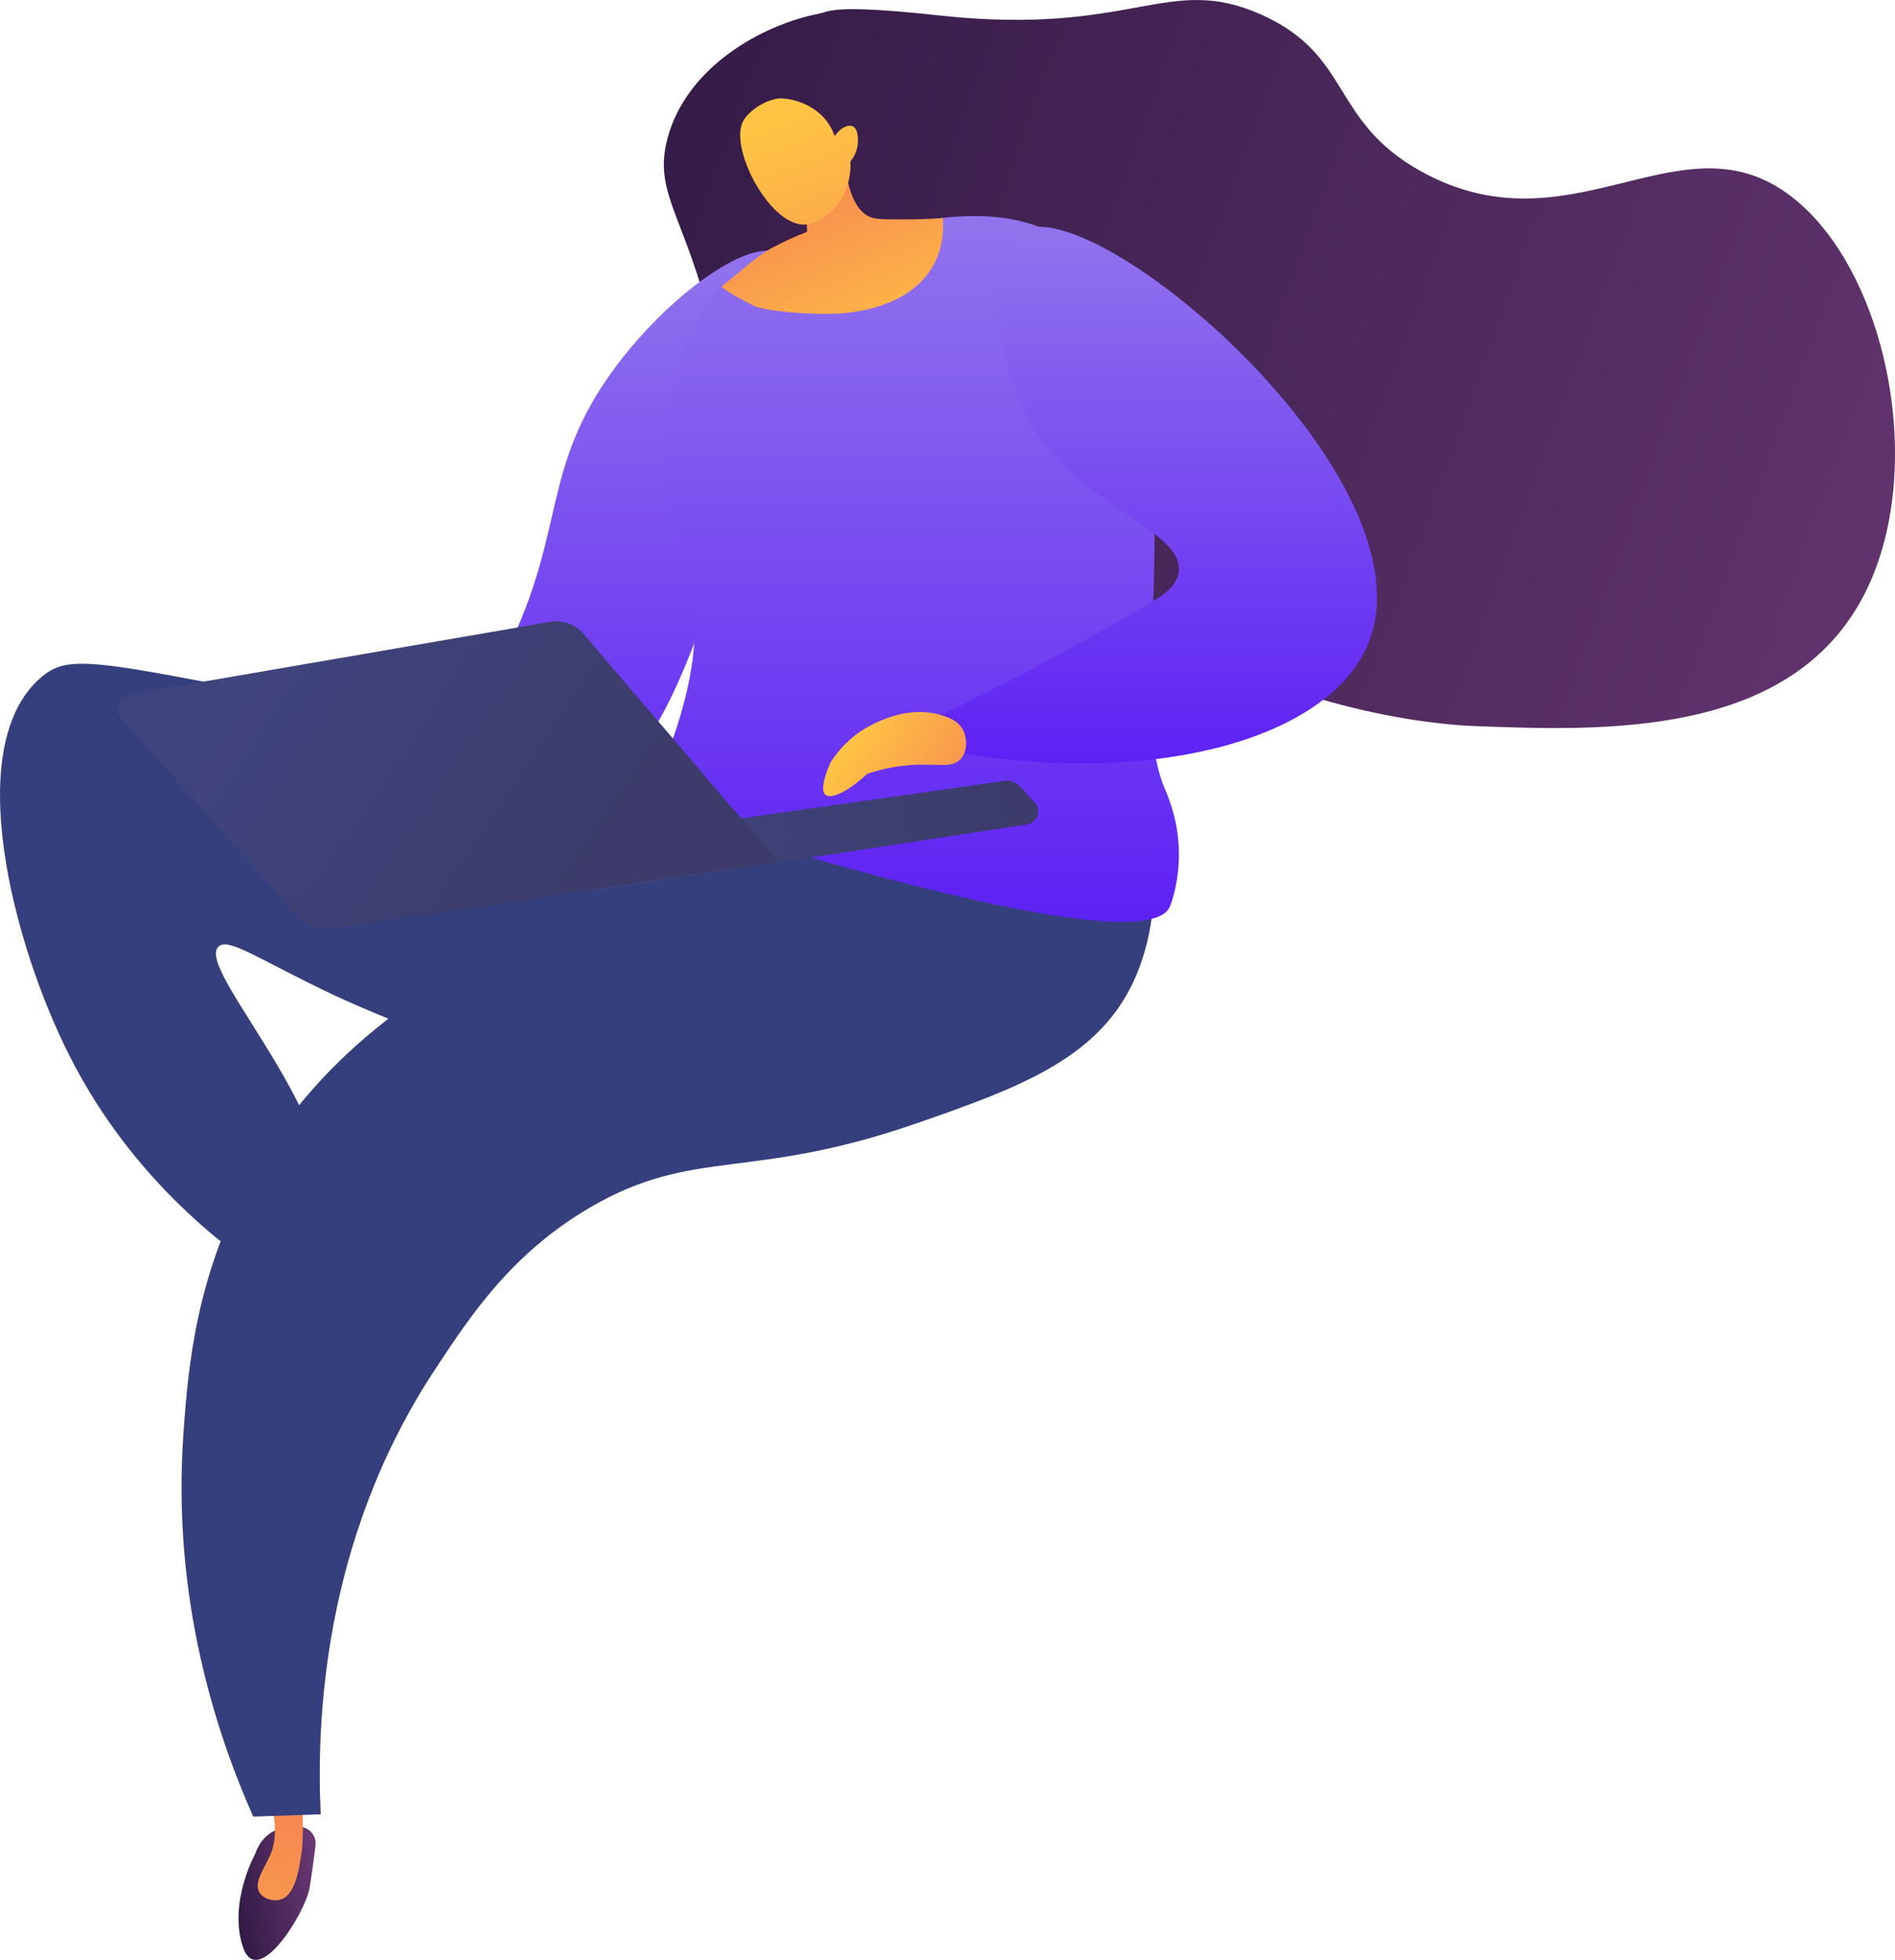 <svg width="589" height="609" viewBox="0 0 589 609" fill="none" xmlns="http://www.w3.org/2000/svg">
<path d="M301.367 266.699C302.387 257.882 299.692 247.123 292.692 240.678C279.591 228.611 257.283 237.118 234.863 240.678C224.835 242.276 217.902 242.386 121.381 223.331C31.138 205.518 22.297 202.479 12.957 210.32C-12.103 231.339 3.883 293.075 21.632 328.125C41.344 367.057 71.406 389.207 88.135 399.678C91.208 397.559 95.978 393.644 98.973 387.388C114.703 354.557 60.036 301.76 67.89 294.151C71.051 291.09 81.069 298.522 104.031 309.325C104.031 309.325 124.409 318.919 151.743 328.114C205.966 346.382 296.597 307.938 301.367 266.699Z" fill="#353F7E"/>
<path d="M79.305 576.08C79.305 576.08 70.985 591.043 75.455 604.83C79.926 618.617 94.879 594.326 96.166 586.839C96.909 582.524 97.62 577.2 98.074 573.462C98.429 570.601 96.388 567.972 93.515 567.684C88.789 567.196 82.067 568.083 79.305 576.08Z" fill="url(#paint0_linear)"/>
<path d="M82.255 552.954C82.255 552.954 88.079 567.406 84.008 576.402C81.978 580.883 78.872 584.953 80.591 587.948C81.745 589.956 84.851 590.965 87.181 590.266C91.651 588.924 92.827 581.448 93.659 576.18C94.891 568.393 93.36 552.543 93.36 552.543L82.255 552.954Z" fill="url(#paint1_linear)"/>
<path d="M346.904 245.015C361.68 257.327 361.325 286.343 351.962 305.731C340.57 329.323 316.065 338.23 284.738 349.1C232.933 367.079 215.761 356.365 183.536 375.121C158.998 389.407 146.185 408.873 135.103 425.71C100.115 478.872 98.374 535.595 99.683 563.757C92.694 564.001 85.705 564.234 78.717 564.478C67.324 538.89 53.325 496.808 57.03 445.22C58.516 424.512 60.912 395.507 78.717 364.273C98.329 329.867 125.563 312.142 145.941 299.22C155.559 293.12 166.208 287.297 261.598 258.026C321.978 239.492 336.254 236.142 346.904 245.015Z" fill="#353F7E"/>
<path d="M235.951 168.992C226.832 164.677 230.548 146.953 223.471 111.471C214.796 67.991 202.638 61.68 207.408 43.224C213.254 20.652 237.237 7.63 254.265 4.314C258.015 3.582 258.414 1.153 291.938 4.802C352.328 11.368 362.889 -8.508 392.086 4.569C420.296 17.202 413.418 37.489 441.528 53.151C487.099 78.55 520.533 36.979 553.935 59.029C585.528 79.882 599.805 144.302 579.704 184.221C556.908 229.475 498.003 227.09 458.534 225.626C450.236 225.316 408.105 222.864 359.084 195.934C331.962 181.038 311.816 163.635 298.571 150.536C295.576 147.996 291.117 145.056 286.114 145.322C280.101 145.633 276.23 150.391 274.333 152.51C264.349 163.646 244.914 173.229 235.951 168.992Z" fill="url(#paint2_linear)"/>
<path d="M242.984 78.962C232.9 72.795 205.167 93.747 188.716 117.649C169.392 145.734 174.883 164.423 159.696 197.62C152.142 214.125 138.165 237.063 110.033 260.222C113.327 265.357 116.622 270.493 119.917 275.617C135.292 273.61 165.01 267.332 189.348 243.817C206.254 227.479 212.977 208.845 225.756 172.232C238.557 135.496 255.585 86.67 242.984 78.962Z" fill="url(#paint3_linear)"/>
<path d="M251.215 80.359C251.215 80.359 329 40.485 349.156 99.16C368.979 156.892 350.187 217.131 361.968 244.904C362.822 246.912 366.383 254.687 366.428 265.258C366.461 273.665 364.265 280.376 363.532 281.884C354.924 299.764 228.973 259.945 200.419 250.772C218.69 211.729 216.593 193.006 214.874 182.103C212.222 165.333 205.966 158.689 206.421 138.18C206.421 138.18 206.931 115.298 220.398 93.137C222.328 89.942 224.713 86.559 251.215 80.359Z" fill="url(#paint4_linear)"/>
<path d="M262.164 40.762C262.086 44.433 261.886 64.099 270.561 67.482C272.447 68.214 275.786 68.203 282.464 68.169C286.835 68.147 290.473 67.948 293.036 67.77C293.28 71.009 293.213 76.388 290.451 81.79C282.719 96.93 261.476 97.485 258.436 97.518C247.72 97.629 236.916 96.387 234.076 94.9C229.761 92.649 226.377 90.974 224.203 89.044C227.841 86.338 234.941 79.672 240.055 76.965C243.871 74.935 247.51 73.316 250.849 72.007C250.716 68.247 250.582 64.476 250.449 60.716C254.354 54.05 258.259 47.406 262.164 40.762Z" fill="url(#paint5_linear)"/>
<path d="M264.338 50.123C264.338 50.123 265.602 64.265 252.59 69.301C240.942 73.815 226.244 46.385 230.97 37.656C232.545 34.739 237.171 31.367 241.608 30.646C244.725 30.136 255.974 32.11 259.446 42.315C261.11 39.719 263.584 38.588 265.048 39.253C266.9 40.108 266.678 43.668 266.634 44.478C266.468 47.273 265.037 49.258 264.338 50.123Z" fill="url(#paint6_linear)"/>
<path d="M184.922 260.754L312.227 242.642C313.98 242.397 315.743 243.019 316.941 244.316L321.512 249.241C323.786 251.692 322.388 255.696 319.082 256.196L184.501 276.804L184.922 260.754Z" fill="url(#paint7_linear)"/>
<path d="M40.224 215.755L171.011 193.228C174.883 192.563 178.821 193.982 181.361 196.966L241.752 267.664L103.077 288.65C99.272 289.227 95.434 287.84 92.861 284.979L37.617 223.187C35.287 220.547 36.74 216.354 40.224 215.755Z" fill="url(#paint8_linear)"/>
<path opacity="0.3" d="M181.372 196.966C178.821 193.982 174.883 192.563 171.023 193.228L168.161 193.727C168.549 198.02 167.994 202.113 166.02 205.706C159.852 216.953 145.353 213.537 137.377 225.716C128.614 239.092 141.293 250.572 133.539 262.939C125.374 275.961 107.015 270.171 89.255 280.908L92.894 284.979C95.456 287.851 99.294 289.227 103.111 288.65L241.786 267.664L181.372 196.966Z" fill="url(#paint9_linear)"/>
<path d="M299.958 234.268C297.484 230.252 295.01 226.226 292.537 222.211C309.72 213.748 333.404 201.569 357.376 187.427C361.125 185.209 365.574 182.503 366.328 177.966C368.436 165.222 338.085 158.278 322.211 134.387C307.534 112.292 306.658 77.886 317.574 71.708C340.292 58.842 447.064 149.494 424.988 200.615C412.509 229.498 359.672 243.873 299.958 234.268Z" fill="url(#paint10_linear)"/>
<path d="M292.537 222.211C279.979 218.351 267.544 227.18 266.745 227.757C264.471 229.42 261.232 232.227 258.27 236.685C257.959 237.329 254.343 245.126 256.562 246.978C258.348 248.454 263.65 245.925 269.563 240.457C272.303 239.525 276.418 238.349 281.532 237.85C290.917 236.929 295.698 239.026 298.56 235.876C300.657 233.569 300.745 229.509 299.303 226.792C297.761 223.863 294.655 222.865 292.537 222.211Z" fill="url(#paint11_linear)"/>
<defs>
<linearGradient id="paint0_linear" x1="72.531" y1="590.658" x2="100.613" y2="585.256" gradientUnits="userSpaceOnUse">
<stop stop-color="#311944"/>
<stop offset="1" stop-color="#6B3976"/>
</linearGradient>
<linearGradient id="paint1_linear" x1="73.741" y1="671.98" x2="93.917" y2="519.662" gradientUnits="userSpaceOnUse">
<stop stop-color="#FFC444"/>
<stop offset="0.996" stop-color="#F36F56"/>
</linearGradient>
<linearGradient id="paint2_linear" x1="177.219" y1="5.055" x2="686.331" y2="190.931" gradientUnits="userSpaceOnUse">
<stop stop-color="#311944"/>
<stop offset="1" stop-color="#6B3976"/>
</linearGradient>
<linearGradient id="paint3_linear" x1="178.721" y1="77.871" x2="178.721" y2="275.617" gradientUnits="userSpaceOnUse">
<stop stop-color="#9174ED"/>
<stop offset="1" stop-color="#5E21F4"/>
</linearGradient>
<linearGradient id="paint4_linear" x1="283.424" y1="67.124" x2="283.424" y2="286.446" gradientUnits="userSpaceOnUse">
<stop stop-color="#9174ED"/>
<stop offset="1" stop-color="#5E21F4"/>
</linearGradient>
<linearGradient id="paint5_linear" x1="275.569" y1="117.723" x2="236.623" y2="27.328" gradientUnits="userSpaceOnUse">
<stop stop-color="#FFC444"/>
<stop offset="0.996" stop-color="#F36F56"/>
</linearGradient>
<linearGradient id="paint6_linear" x1="245.294" y1="36.333" x2="292.734" y2="154.526" gradientUnits="userSpaceOnUse">
<stop stop-color="#FFC444"/>
<stop offset="0.996" stop-color="#F36F56"/>
</linearGradient>
<linearGradient id="paint7_linear" x1="183.514" y1="271.655" x2="321.374" y2="245.132" gradientUnits="userSpaceOnUse">
<stop stop-color="#40447E"/>
<stop offset="0.996" stop-color="#3C3B6B"/>
</linearGradient>
<linearGradient id="paint8_linear" x1="78.622" y1="201.655" x2="186.249" y2="273.936" gradientUnits="userSpaceOnUse">
<stop stop-color="#40447E"/>
<stop offset="0.996" stop-color="#3C3B6B"/>
</linearGradient>
<linearGradient id="paint9_linear" x1="78.62" y1="201.654" x2="186.248" y2="273.936" gradientUnits="userSpaceOnUse">
<stop stop-color="#40447E"/>
<stop offset="0.996" stop-color="#3C3B6B"/>
</linearGradient>
<linearGradient id="paint10_linear" x1="360.256" y1="70.472" x2="360.256" y2="237.234" gradientUnits="userSpaceOnUse">
<stop stop-color="#9174ED"/>
<stop offset="1" stop-color="#5E21F4"/>
</linearGradient>
<linearGradient id="paint11_linear" x1="264.621" y1="227.869" x2="318.754" y2="262.243" gradientUnits="userSpaceOnUse">
<stop stop-color="#FFC444"/>
<stop offset="0.996" stop-color="#F36F56"/>
</linearGradient>
</defs>
</svg>
